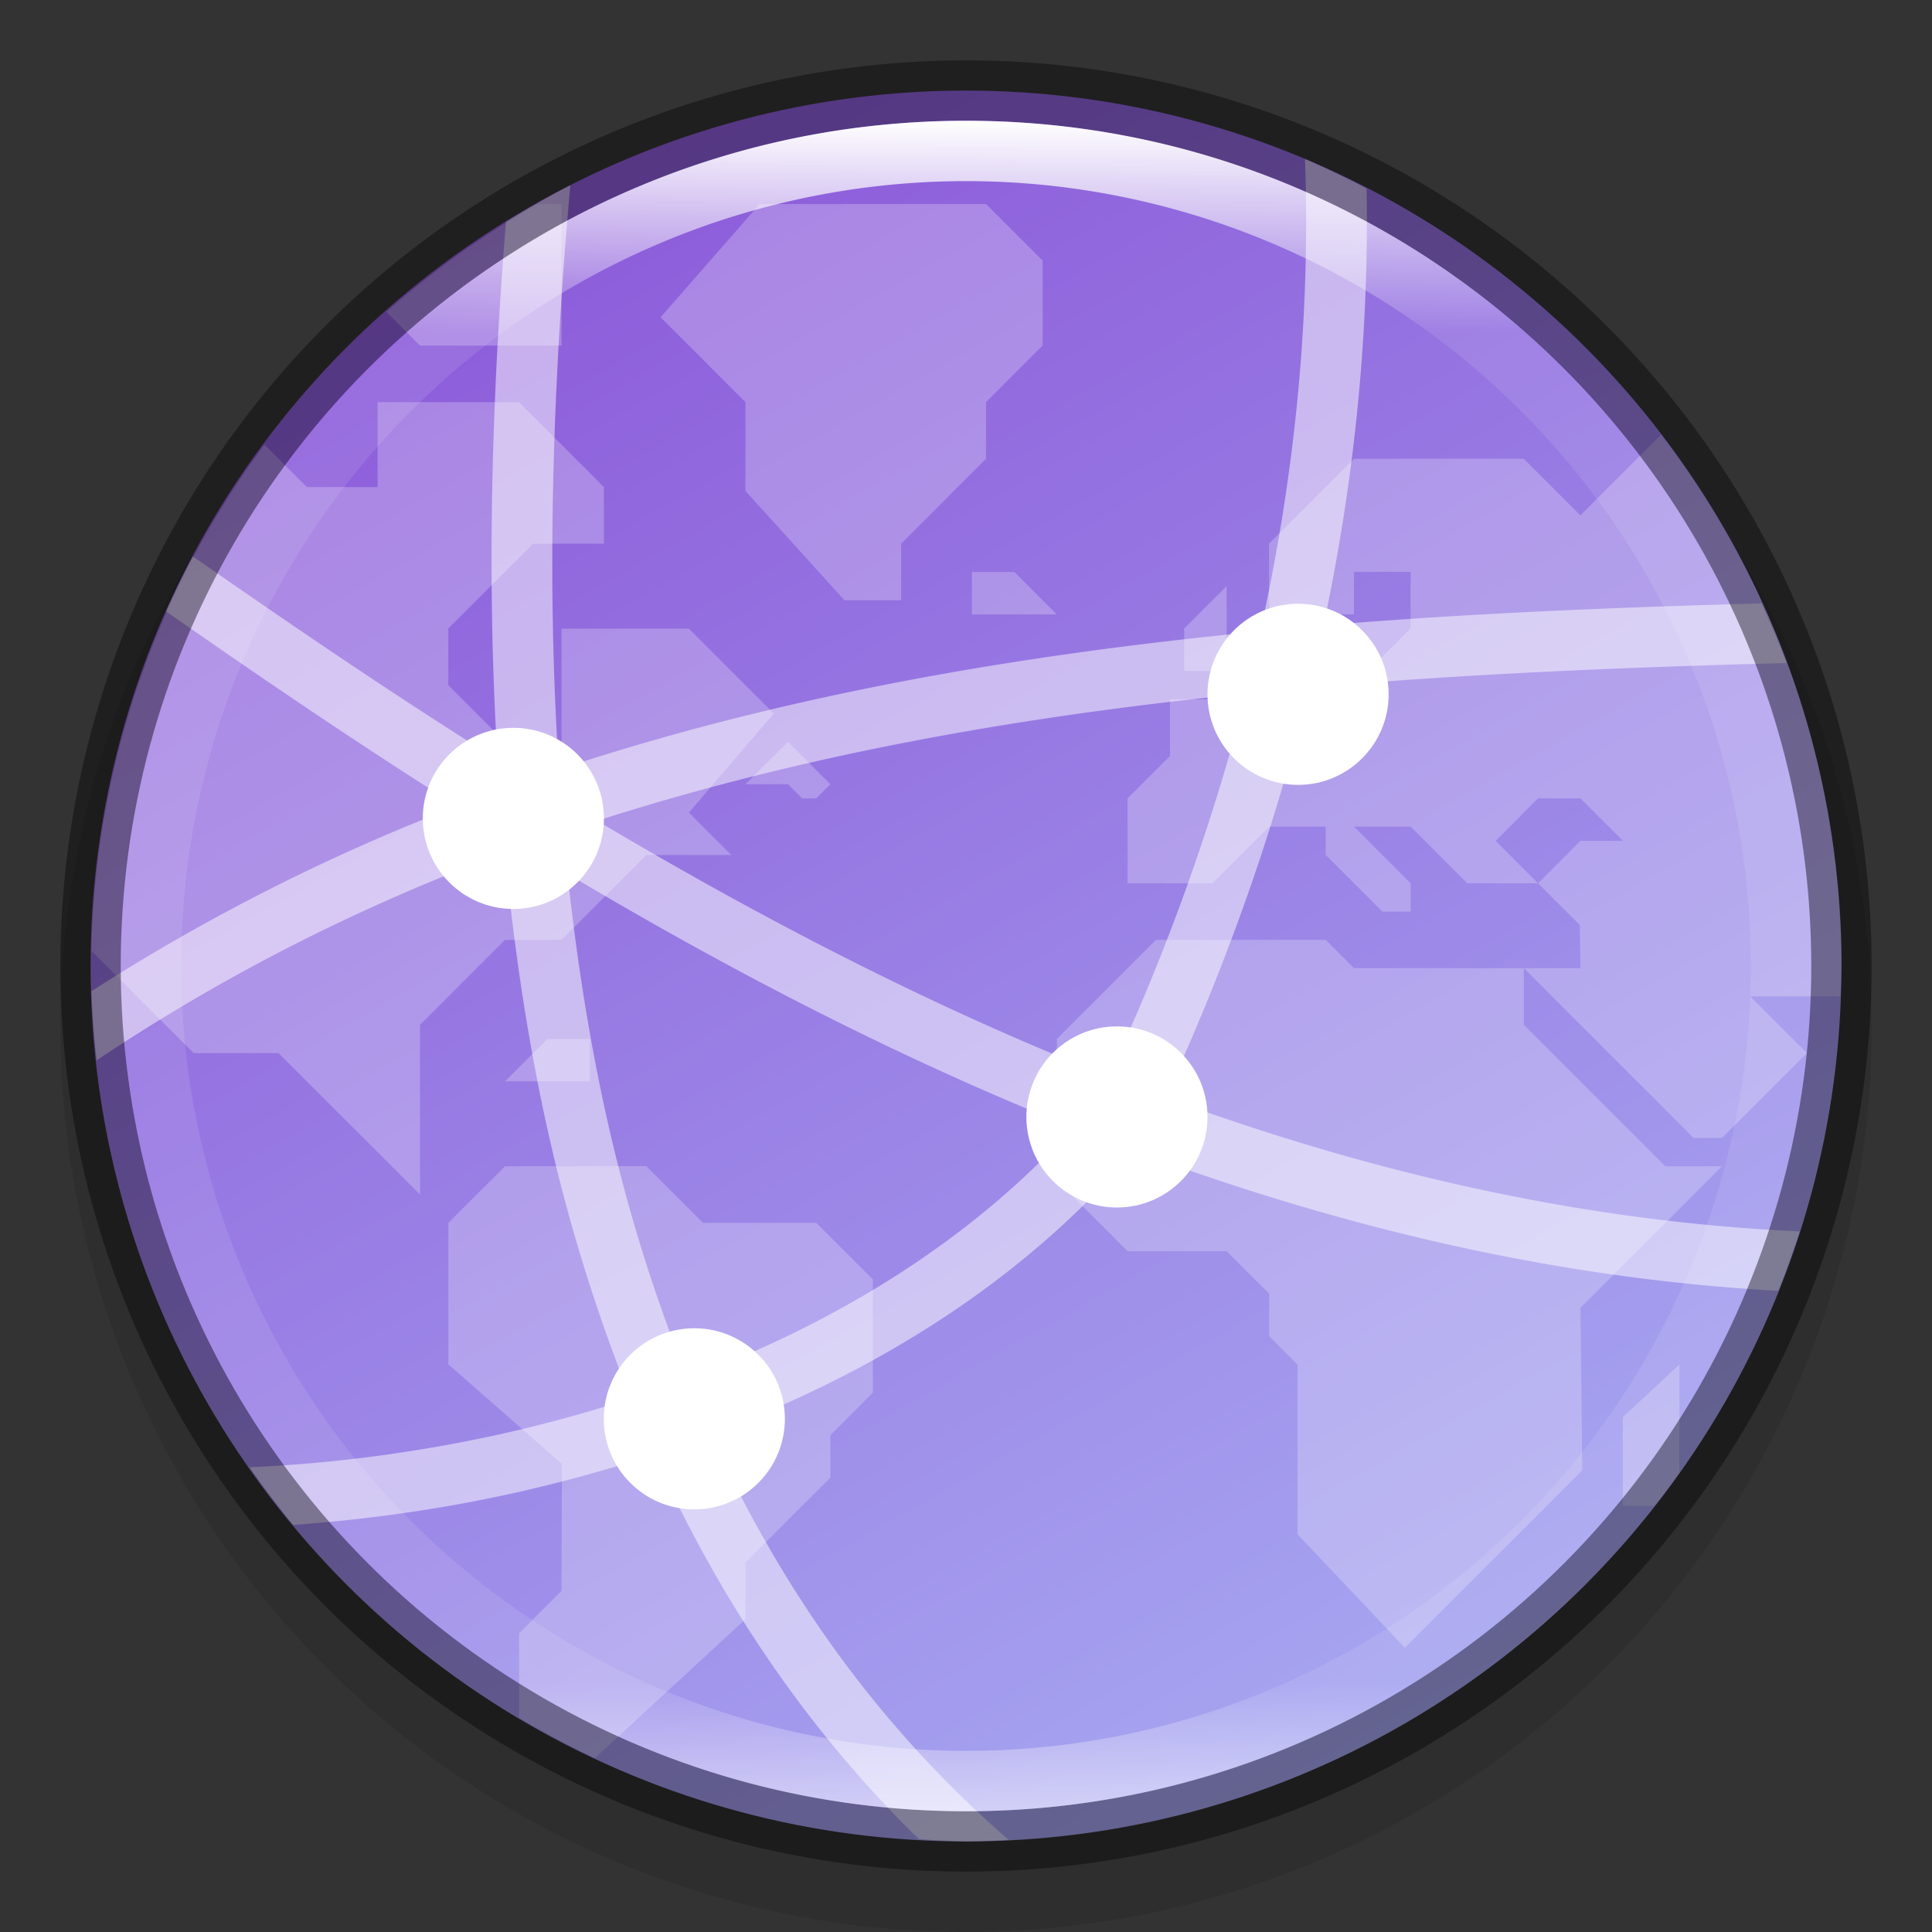 <svg width="32" height="32" version="1" xmlns="http://www.w3.org/2000/svg" xmlns:xlink="http://www.w3.org/1999/xlink">
 <rect width="100%" height="100%" fill="#333333" stroke="none"/>
 <defs>
  <linearGradient id="linearGradient8588-0" x1="13.735" x2="38.1" y1="249.69" y2="292.77" gradientTransform="matrix(.609 0 0 .609 .856 -149.71)" gradientUnits="userSpaceOnUse">
   <stop stop-color="#8c59d9" offset="0"/>
   <stop stop-color="#a7a7f1" offset="1"/>
  </linearGradient>
  <clipPath id="clipPath1205-2">
   <path d="m341.12 133.5c9.081 0 10.379 1.295 10.379 10.367v8.266c0 9.073-1.298 10.367-10.379 10.367h-10.242c-9.081 0-10.379-1.295-10.379-10.367v-8.266c0-9.073 1.298-10.367 10.379-10.367z" fill="#325fd1"/>
  </clipPath>
  <linearGradient id="linearGradient8590-3" x1="96" x2="96" y1="4" y2="188" gradientTransform="matrix(.152 0 0 .152 1.391 1.391)" gradientUnits="userSpaceOnUse">
   <stop stop-color="#fff" offset="0"/>
   <stop stop-color="#fff" stop-opacity=".098" offset=".125"/>
   <stop stop-color="#fff" stop-opacity=".098" offset=".925"/>
   <stop stop-color="#fff" stop-opacity=".498" offset="1"/>
  </linearGradient>
 </defs>
 <circle transform="scale(-1)" cx="-16" cy="-17" r="15" enable-background="new" opacity=".1"/>
 <circle cx="16" cy="16" r="14.5" enable-background="new" fill="url(#linearGradient8588-0)"/>
 <path transform="translate(-320,-132)" d="m328.91 135.38a14.5 14.5 0 0 0-2.51 1.787l0.557 0.557h2.344v-2.344zm3.672 0-1.641 1.875 1.406 1.406v1.471l1.641 1.811h0.938v-0.938l1.406-1.406v-0.938l0.938-0.938v-1.406l-0.938-0.938zm-6.328 3.281v1.406h-1.172l-0.701-0.701a14.5 14.5 0 0 0-2.865 8.385l1.691 1.691h1.406l2.344 2.344v-2.812l1.406-1.406h0.938l1.406-1.406h1.406l-0.703-0.703 1.406-1.641-1.406-1.406h-2.109v1.875h-0.938l-0.938-0.938v-0.938l1.406-1.406h1.172v-0.938l-1.406-1.406zm21.258 0.539-1.336 1.336-0.938-0.938h-2.812l-1.406 1.406v1.172h1.406v-0.703h0.938v0.938l-0.469 0.469-1.875 0.031-0.703 0.672h-0.938v0.938l-0.703 0.703v1.406h1.406l0.938-0.938h0.938v0.469l0.938 0.938h0.469v-0.469l-0.938-0.938h0.938l0.938 0.938h1.172l-0.703-0.703 0.703-0.703h0.703l0.703 0.703h-0.703l-0.703 0.703 0.691 0.691 0.012 0.715h-0.938l2.812 2.812h0.469l0.469-0.469 0.938-0.938-0.938-0.938h1.49a14.5 14.5 0 0 0 0.025-0.5 14.5 14.5 0 0 0-2.992-8.805zm-2.273 8.836h-2.812l-0.469-0.469h-2.812l-1.641 1.641v2.344l1.172 1.172h1.641l0.703 0.703v0.703l0.469 0.469v2.812l1.779 1.881 2.939-2.939-0.031-2.691 2.344-2.344h-0.938l-2.344-2.344zm-9.141-6.562v0.703h1.406l-0.703-0.703zm4.219 0.234-0.703 0.703v0.703h0.703zm-7.266 2.578-0.703 0.703h0.703l0.234 0.234h0.234l0.234-0.234zm-3.984 4.922-0.703 0.703h1.406v-0.703zm-0.703 2.109-0.938 0.938v2.344l1.881 1.648-6e-3 2.102-0.703 0.703v1.398a14.5 14.5 0 0 0 1.258 0.668l2.492-2.301v-0.938l1.406-1.406v-0.703l0.703-0.703v-1.875l-0.938-0.938h-1.875l-0.938-0.938zm19.453 3.281-0.938 0.875v1.469h0.521a14.5 14.5 0 0 0 0.416-0.547z" clip-path="url(#clipPath1205-2)" color="#000000" fill="#fff" opacity=".24"/>
 <path d="m21.615 2.633c0.095 2.68-0.179 5.295-0.74 7.824-4.083 0.393-7.964 1.077-11.617 2.287-0.207-3.092-0.11-6.352 0.189-9.676a14.5 14.5 0 0 0-1.066 0.607c-0.249 3.045-0.318 6.038-0.139 8.91-1.744-1.093-3.413-2.23-5.047-3.369a14.5 14.5 0 0 0-0.443 0.912c1.558 1.086 3.151 2.173 4.818 3.223-2.099 0.809-4.117 1.821-6.055 3.066a14.5 14.5 0 0 0 0.086 1.145c2.143-1.434 4.395-2.565 6.76-3.441 0.148 1.539 0.369 3.041 0.686 4.488 0.347 1.588 0.819 3.106 1.4 4.555-0.834 0.269-1.666 0.491-2.475 0.658-1.393 0.288-2.709 0.432-3.838 0.48a14.5 14.5 0 0 0 0.723 0.955c1.018-0.073 2.134-0.211 3.316-0.455 0.866-0.179 1.763-0.417 2.662-0.709 1.074 2.385 2.51 4.537 4.383 6.367a14.5 14.5 0 0 0 0.781 0.039 14.5 14.5 0 0 0 0.709-0.025c-2.153-1.865-3.762-4.136-4.934-6.717 2.567-0.961 5.094-2.444 7.014-4.699 3.395 1.262 6.951 2.118 10.664 2.322a14.5 14.5 0 0 0 0.357-0.984c-3.642-0.165-7.148-0.985-10.508-2.221 1.002-2.164 1.809-4.436 2.385-6.787 2.544-0.223 5.187-0.336 7.904-0.406a14.5 14.5 0 0 0-0.416-0.988c-2.476 0.068-4.903 0.168-7.252 0.365 0.497-2.343 0.758-4.761 0.713-7.236a14.5 14.5 0 0 0-1.022-0.49zm-0.977 8.854c-0.56 2.191-1.33 4.313-2.275 6.344-2.943-1.158-5.768-2.627-8.471-4.236 3.374-1.085 6.959-1.727 10.746-2.107zm-11.238 2.986c2.663 1.586 5.454 3.039 8.371 4.203-1.758 1.946-4.037 3.281-6.381 4.156-0.566-1.403-1.027-2.88-1.367-4.438-0.276-1.264-0.48-2.576-0.623-3.922z" color="#000000" color-rendering="auto" dominant-baseline="auto" fill="#fff" fill-rule="evenodd" image-rendering="auto" opacity=".5" shape-rendering="auto" solid-color="#000000" style="font-feature-settings:normal;font-variant-alternates:normal;font-variant-caps:normal;font-variant-ligatures:normal;font-variant-numeric:normal;font-variant-position:normal;isolation:auto;mix-blend-mode:normal;shape-padding:0;text-decoration-color:#000000;text-decoration-line:none;text-decoration-style:solid;text-indent:0;text-orientation:mixed;text-transform:none;white-space:normal"/>
 <circle cx="8.503" cy="13.555" r="1.5" enable-background="new" fill="#fff"/>
 <circle cx="11.5" cy="23.5" r="1.5" enable-background="new" fill="#fff"/>
 <circle cx="21.5" cy="11.5" r="1.5" enable-background="new" fill="#fff"/>
 <circle cx="18.5" cy="18.5" r="1.5" enable-background="new" fill="#fff"/>
 <circle cx="16" cy="16" r="14.5" enable-background="new" fill="none" opacity=".4" stroke="#000" stroke-dashoffset="6.6" stroke-linejoin="round"/>
 <path d="m16 2c-7.732 0-14 6.268-14 14 0 7.732 6.268 14 14 14 7.732 0 14-6.268 14-14 0-7.732-6.268-14-14-14zm0 1a13 13 0 0 1 13 13 13 13 0 0 1-13 13 13 13 0 0 1-13-13 13 13 0 0 1 13-13z" enable-background="new" fill="url(#linearGradient8590-3)"/>
</svg>
